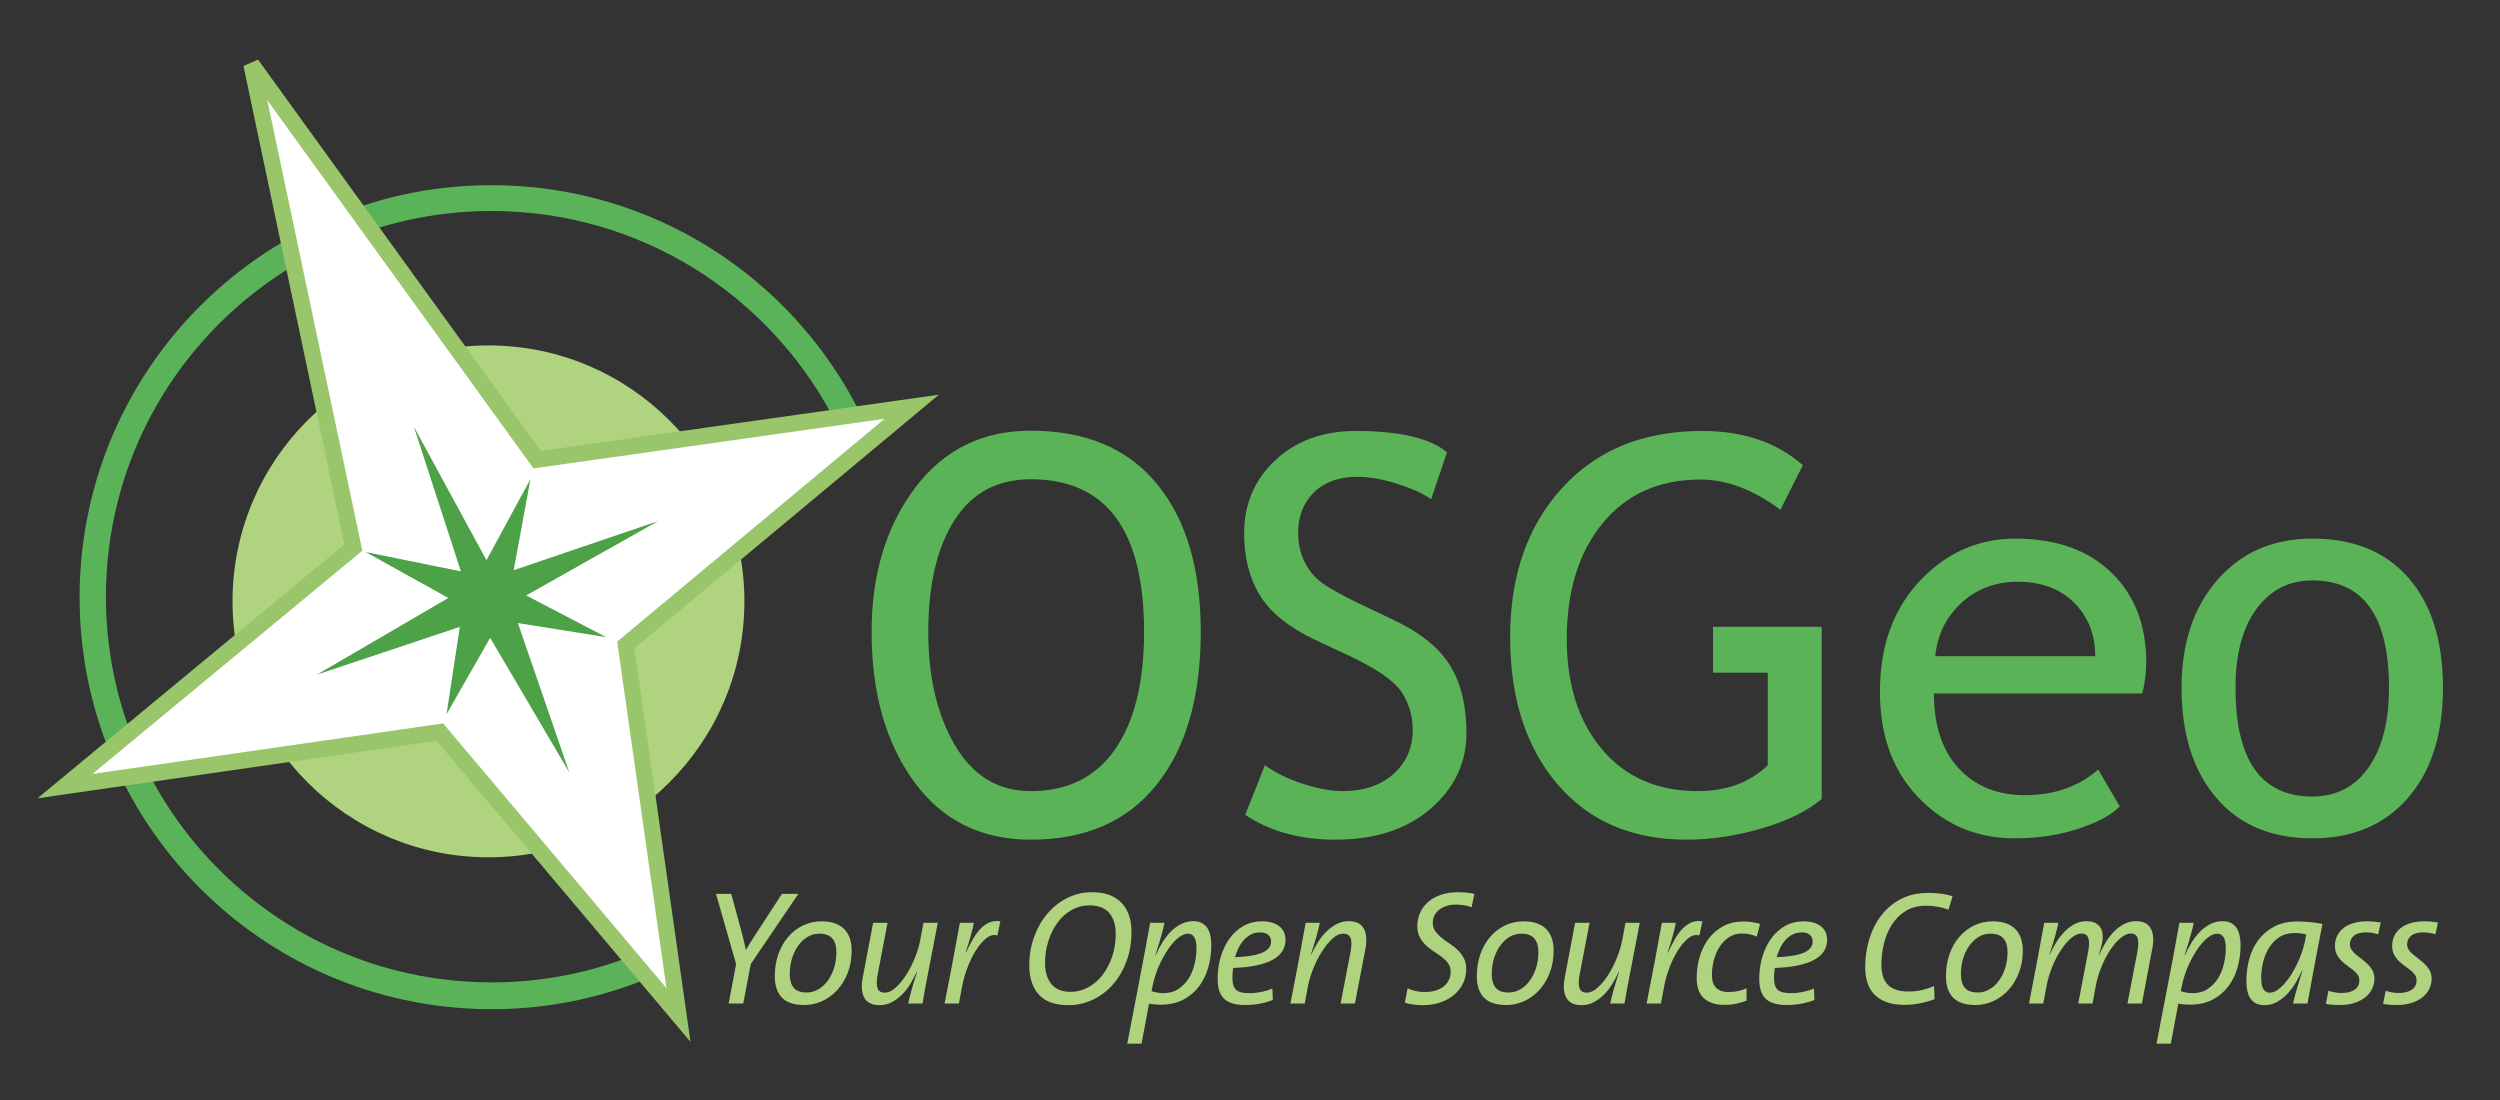 <?xml version="1.0" encoding="UTF-8" standalone="no"?>
<svg
   xmlns:dc="http://purl.org/dc/elements/1.1/"
   xmlns:cc="http://creativecommons.org/ns#"
   xmlns:rdf="http://www.w3.org/1999/02/22-rdf-syntax-ns#"
   xmlns:svg="http://www.w3.org/2000/svg"
   xmlns="http://www.w3.org/2000/svg"
   xmlns:sodipodi="http://sodipodi.sourceforge.net/DTD/sodipodi-0.dtd"
   xmlns:inkscape="http://www.inkscape.org/namespaces/inkscape"
   width="500"
   height="220"
   viewBox="0 0 500 220"
   version="1.1"
   id="svg2"
   inkscape:version="0.48.4 r9939"
   sodipodi:docname="OSGeo_logo.svg">
  <rect x="0" y="0" width="500" height="220" fill="#333333" stroke="none"/>
  <sodipodi:namedview
     pagecolor="#ffffff"
     bordercolor="#666666"
     borderopacity="1"
     objecttolerance="10"
     gridtolerance="10"
     guidetolerance="10"
     inkscape:pageopacity="0"
     inkscape:pageshadow="2"
     inkscape:window-width="919"
     inkscape:window-height="703"
     id="namedview21"
     showgrid="false"
     inkscape:zoom="0.63168206"
     inkscape:cx="275.04869"
     inkscape:cy="106.32032"
     inkscape:window-x="584"
     inkscape:window-y="155"
     inkscape:window-maximized="0"
     inkscape:current-layer="svg2" />
  <!-- Generator: Sketch 3.6.1 (26313) - http://www.bohemiancoding.com/sketch -->
  <title
     id="title4">OSGeo_logo</title>
  <desc
     id="desc6">Created with Sketch.</desc>
  <defs
     id="defs8" />
  <g
     id="Page-1"
     style="fill:none;stroke:none"
     transform="matrix(1.625,0,0,1.625,7.506,5.71)">
    <g
       id="OSGeo_logo">
      <path
         d="m 87.78,115.14 -0.92,4.86 -1.8,0 0.92,-4.86 -2.48,-8.64 1.88,0 1.24,4.56 c 0.107,0.4 0.207,0.793 0.3,1.18 0.093,0.387 0.18,0.773 0.26,1.16 l 0.02,0 c 0.227,-0.413 0.48,-0.837 0.76,-1.27 0.28,-0.433 0.567,-0.877 0.86,-1.33 l 2.8,-4.3 2.02,0 -5.86,8.64 z m 12.42,-1.68 c 0,1.027 -0.163,1.953 -0.49,2.78 -0.327,0.827 -0.76,1.533 -1.3,2.12 -0.54,0.587 -1.16,1.037 -1.86,1.35 -0.7,0.313 -1.423,0.47 -2.17,0.47 -1.253,0 -2.173,-0.303 -2.76,-0.91 -0.587,-0.607 -0.88,-1.483 -0.88,-2.63 0,-0.987 0.147,-1.893 0.44,-2.72 0.293,-0.827 0.7,-1.54 1.22,-2.14 0.52,-0.6 1.13,-1.067 1.83,-1.4 0.7,-0.333 1.457,-0.5 2.27,-0.5 0.653,0 1.213,0.087 1.68,0.26 0.467,0.173 0.85,0.42 1.15,0.74 0.3,0.32 0.52,0.7 0.66,1.14 0.14,0.44 0.21,0.92 0.21,1.44 l 0,0 z m -1.88,0.2 c 0,-0.733 -0.17,-1.293 -0.51,-1.68 -0.34,-0.387 -0.87,-0.58 -1.59,-0.58 -0.547,0 -1.043,0.14 -1.49,0.42 -0.447,0.28 -0.83,0.65 -1.15,1.11 -0.32,0.46 -0.567,0.987 -0.74,1.58 -0.173,0.593 -0.26,1.203 -0.26,1.83 0,0.747 0.16,1.317 0.48,1.71 0.32,0.393 0.86,0.59 1.62,0.59 0.48,0 0.94,-0.123 1.38,-0.37 0.44,-0.247 0.827,-0.59 1.16,-1.03 0.333,-0.44 0.6,-0.967 0.8,-1.58 0.2,-0.613 0.3,-1.28 0.3,-2 l 0,0 z m 11.48,1.58 c -0.013,0.08 -0.043,0.24 -0.09,0.48 -0.047,0.24 -0.103,0.527 -0.17,0.86 -0.067,0.333 -0.133,0.683 -0.2,1.05 -0.067,0.367 -0.13,0.713 -0.19,1.04 -0.06,0.327 -0.11,0.613 -0.15,0.86 -0.04,0.247 -0.067,0.403 -0.08,0.47 l -1.76,0 c 0.067,-0.333 0.18,-0.803 0.34,-1.41 0.16,-0.607 0.413,-1.443 0.76,-2.51 l -0.04,0 c -0.24,0.52 -0.513,1.03 -0.82,1.53 -0.307,0.5 -0.653,0.94 -1.04,1.32 -0.387,0.38 -0.807,0.687 -1.26,0.92 -0.453,0.233 -0.94,0.35 -1.46,0.35 -0.92,0 -1.547,-0.303 -1.88,-0.91 -0.333,-0.607 -0.4,-1.43 -0.2,-2.47 l 1.28,-6.76 1.78,0 -1.22,6.36 c -0.147,0.787 -0.15,1.357 -0.01,1.71 0.14,0.353 0.43,0.53 0.87,0.53 0.453,0 0.917,-0.217 1.39,-0.65 0.473,-0.433 0.91,-0.97 1.31,-1.61 0.4,-0.64 0.747,-1.33 1.04,-2.07 0.293,-0.74 0.5,-1.417 0.62,-2.03 l 0.42,-2.24 1.76,0 -1,5.18 z m 8.34,-3.62 c -0.467,-0.133 -0.927,-0.017 -1.38,0.35 -0.453,0.367 -0.877,0.863 -1.27,1.49 -0.393,0.627 -0.737,1.327 -1.03,2.1 -0.293,0.773 -0.507,1.507 -0.64,2.2 l -0.42,2.24 -1.76,0 1,-5.18 c 0.147,-0.8 0.293,-1.593 0.44,-2.38 0.147,-0.787 0.293,-1.58 0.44,-2.38 l 1.72,0 c -0.08,0.427 -0.197,0.927 -0.35,1.5 -0.153,0.573 -0.377,1.293 -0.67,2.16 l 0.04,0.02 c 0.28,-0.6 0.567,-1.157 0.86,-1.67 0.293,-0.513 0.61,-0.943 0.95,-1.29 0.34,-0.347 0.71,-0.603 1.11,-0.77 0.4,-0.167 0.84,-0.21 1.32,-0.13 l -0.36,1.74 z m 16.5,-0.4 c 0,1.28 -0.203,2.47 -0.61,3.57 -0.407,1.1 -0.96,2.05 -1.66,2.85 -0.7,0.8 -1.523,1.427 -2.47,1.88 -0.947,0.453 -1.953,0.68 -3.02,0.68 -1.64,0 -2.853,-0.433 -3.64,-1.3 -0.787,-0.867 -1.18,-2.073 -1.18,-3.62 0,-1.213 0.197,-2.367 0.59,-3.46 0.393,-1.093 0.933,-2.047 1.62,-2.86 0.687,-0.813 1.5,-1.46 2.44,-1.94 0.94,-0.48 1.963,-0.72 3.07,-0.72 1.573,0 2.777,0.427 3.61,1.28 0.833,0.853 1.25,2.067 1.25,3.64 l 0,0 z m -1.94,0.2 c 0,-1.08 -0.263,-1.933 -0.79,-2.56 -0.527,-0.627 -1.337,-0.94 -2.43,-0.94 -0.8,0 -1.537,0.19 -2.21,0.57 -0.673,0.38 -1.25,0.897 -1.73,1.55 -0.48,0.653 -0.857,1.407 -1.13,2.26 -0.273,0.853 -0.41,1.76 -0.41,2.72 0,1.093 0.263,1.957 0.79,2.59 0.527,0.633 1.31,0.95 2.35,0.95 0.76,0 1.48,-0.183 2.16,-0.55 0.68,-0.367 1.27,-0.873 1.77,-1.52 0.5,-0.647 0.897,-1.403 1.19,-2.27 0.293,-0.867 0.44,-1.8 0.44,-2.8 l 0,0 z m 11.76,1.46 c 0,0.92 -0.123,1.813 -0.37,2.68 -0.247,0.867 -0.623,1.64 -1.13,2.32 -0.507,0.68 -1.153,1.227 -1.94,1.64 -0.787,0.413 -1.727,0.62 -2.82,0.62 -0.48,0 -0.947,-0.04 -1.4,-0.12 l -0.92,4.92 -1.76,0 1.94,-10.12 c 0.013,-0.08 0.043,-0.24 0.09,-0.48 0.047,-0.24 0.1,-0.523 0.16,-0.85 0.06,-0.327 0.123,-0.677 0.19,-1.05 0.067,-0.373 0.13,-0.723 0.19,-1.05 0.06,-0.327 0.113,-0.61 0.16,-0.85 0.047,-0.24 0.077,-0.4 0.09,-0.48 l 1.76,0 c -0.04,0.213 -0.09,0.44 -0.15,0.68 -0.06,0.24 -0.133,0.517 -0.22,0.83 -0.087,0.313 -0.19,0.67 -0.31,1.07 -0.12,0.4 -0.267,0.867 -0.44,1.4 l 0.04,0.02 c 0.253,-0.587 0.54,-1.133 0.86,-1.64 0.32,-0.507 0.673,-0.95 1.06,-1.33 0.387,-0.38 0.807,-0.68 1.26,-0.9 0.453,-0.22 0.933,-0.33 1.44,-0.33 0.72,0 1.27,0.24 1.65,0.72 0.38,0.48 0.57,1.247 0.57,2.3 l 0,0 z m -1.82,0.34 c 0,-0.653 -0.093,-1.12 -0.28,-1.4 -0.187,-0.28 -0.433,-0.42 -0.74,-0.42 -0.307,0 -0.62,0.103 -0.94,0.31 -0.32,0.207 -0.627,0.477 -0.92,0.81 -0.293,0.333 -0.577,0.72 -0.85,1.16 -0.273,0.44 -0.52,0.893 -0.74,1.36 -0.22,0.467 -0.407,0.933 -0.56,1.4 -0.153,0.467 -0.27,0.893 -0.35,1.28 l -0.16,0.76 c 0.213,0.067 0.453,0.123 0.72,0.17 0.267,0.047 0.507,0.07 0.72,0.07 0.733,0 1.357,-0.17 1.87,-0.51 0.513,-0.34 0.937,-0.777 1.27,-1.31 0.333,-0.533 0.577,-1.127 0.73,-1.78 0.153,-0.653 0.23,-1.287 0.23,-1.9 l 0,0 z m 10.96,-1.08 c 0,2.16 -2.147,3.32 -6.44,3.48 -0.027,0.147 -0.05,0.33 -0.07,0.55 -0.02,0.22 -0.03,0.423 -0.03,0.61 0,0.387 0.037,0.703 0.11,0.95 0.073,0.247 0.193,0.443 0.36,0.59 0.167,0.147 0.387,0.25 0.66,0.31 0.273,0.06 0.61,0.09 1.01,0.09 0.467,0 0.94,-0.05 1.42,-0.15 0.48,-0.1 0.933,-0.237 1.36,-0.41 l 0.06,1.4 c -0.507,0.2 -1.047,0.353 -1.62,0.46 -0.573,0.107 -1.187,0.16 -1.84,0.16 -1.147,0 -1.99,-0.253 -2.53,-0.76 -0.54,-0.507 -0.81,-1.327 -0.81,-2.46 0,-0.96 0.13,-1.87 0.39,-2.73 0.26,-0.86 0.627,-1.613 1.1,-2.26 0.473,-0.647 1.043,-1.157 1.71,-1.53 0.667,-0.373 1.413,-0.56 2.24,-0.56 0.533,0 0.983,0.063 1.35,0.19 0.367,0.127 0.667,0.293 0.9,0.5 0.233,0.207 0.403,0.447 0.51,0.72 0.107,0.273 0.16,0.557 0.16,0.85 l 0,0 z m -1.78,0.22 c 0,-0.36 -0.123,-0.637 -0.37,-0.83 -0.247,-0.193 -0.57,-0.29 -0.97,-0.29 -0.4,0 -0.763,0.08 -1.09,0.24 -0.327,0.16 -0.62,0.38 -0.88,0.66 -0.26,0.28 -0.483,0.607 -0.67,0.98 -0.187,0.373 -0.34,0.767 -0.46,1.18 1.547,-0.067 2.673,-0.257 3.38,-0.57 0.707,-0.313 1.06,-0.77 1.06,-1.37 l 0,0 z m 10.32,7.64 -1.76,0 1.22,-6.36 c 0.147,-0.787 0.15,-1.357 0.01,-1.71 -0.14,-0.353 -0.437,-0.53 -0.89,-0.53 -0.467,0 -0.93,0.217 -1.39,0.65 -0.46,0.433 -0.89,0.97 -1.29,1.61 -0.4,0.64 -0.747,1.33 -1.04,2.07 -0.293,0.74 -0.5,1.417 -0.62,2.03 l -0.42,2.24 -1.76,0 1,-5.18 c 0.013,-0.08 0.043,-0.24 0.09,-0.48 0.047,-0.24 0.1,-0.527 0.16,-0.86 0.06,-0.333 0.123,-0.683 0.19,-1.05 0.067,-0.367 0.13,-0.713 0.19,-1.04 0.06,-0.327 0.113,-0.61 0.16,-0.85 0.047,-0.24 0.077,-0.4 0.09,-0.48 l 1.74,0 c -0.067,0.333 -0.18,0.803 -0.34,1.41 -0.16,0.607 -0.413,1.443 -0.76,2.51 l 0.04,0 c 0.24,-0.52 0.517,-1.03 0.83,-1.53 0.313,-0.5 0.663,-0.94 1.05,-1.32 0.387,-0.38 0.807,-0.687 1.26,-0.92 0.453,-0.233 0.94,-0.35 1.46,-0.35 0.92,0 1.543,0.303 1.87,0.91 0.327,0.607 0.397,1.43 0.21,2.47 l -1.3,6.76 z m 14.36,-11.86 c -0.333,-0.12 -0.667,-0.203 -1,-0.25 -0.333,-0.047 -0.627,-0.07 -0.88,-0.07 -0.507,0 -0.94,0.067 -1.3,0.2 -0.36,0.133 -0.66,0.303 -0.9,0.51 -0.24,0.207 -0.417,0.443 -0.53,0.71 -0.113,0.267 -0.17,0.533 -0.17,0.8 0,0.413 0.103,0.763 0.31,1.05 0.207,0.287 0.46,0.553 0.76,0.8 0.3,0.247 0.63,0.487 0.99,0.72 0.36,0.233 0.69,0.493 0.99,0.78 0.3,0.287 0.553,0.62 0.76,1 0.207,0.38 0.31,0.837 0.31,1.37 0,0.627 -0.13,1.21 -0.39,1.75 -0.26,0.54 -0.627,1.01 -1.1,1.41 -0.473,0.4 -1.037,0.713 -1.69,0.94 -0.653,0.227 -1.373,0.34 -2.16,0.34 -0.36,0 -0.737,-0.023 -1.13,-0.07 -0.393,-0.047 -0.757,-0.123 -1.09,-0.23 l 0.34,-1.76 c 0.28,0.12 0.603,0.223 0.97,0.31 0.367,0.087 0.723,0.13 1.07,0.13 1.04,0 1.843,-0.23 2.41,-0.69 0.567,-0.46 0.85,-1.07 0.85,-1.83 0,-0.387 -0.1,-0.72 -0.3,-1 -0.2,-0.28 -0.453,-0.537 -0.76,-0.77 -0.307,-0.233 -0.637,-0.463 -0.99,-0.69 -0.353,-0.227 -0.683,-0.483 -0.99,-0.77 -0.307,-0.287 -0.56,-0.617 -0.76,-0.99 -0.2,-0.373 -0.3,-0.833 -0.3,-1.38 0,-0.56 0.107,-1.09 0.32,-1.59 0.213,-0.5 0.53,-0.94 0.95,-1.32 0.42,-0.38 0.94,-0.683 1.56,-0.91 0.62,-0.227 1.337,-0.34 2.15,-0.34 0.347,0 0.677,0.013 0.99,0.04 0.313,0.027 0.663,0.08 1.05,0.16 l -0.34,1.64 z m 10.1,5.32 c 0,1.027 -0.163,1.953 -0.49,2.78 -0.327,0.827 -0.76,1.533 -1.3,2.12 -0.54,0.587 -1.16,1.037 -1.86,1.35 -0.7,0.313 -1.423,0.47 -2.17,0.47 -1.253,0 -2.173,-0.303 -2.76,-0.91 -0.587,-0.607 -0.88,-1.483 -0.88,-2.63 0,-0.987 0.147,-1.893 0.44,-2.72 0.293,-0.827 0.7,-1.54 1.22,-2.14 0.52,-0.6 1.13,-1.067 1.83,-1.4 0.7,-0.333 1.457,-0.5 2.27,-0.5 0.653,0 1.213,0.087 1.68,0.26 0.467,0.173 0.85,0.42 1.15,0.74 0.3,0.32 0.52,0.7 0.66,1.14 0.14,0.44 0.21,0.92 0.21,1.44 l 0,0 z m -1.88,0.2 c 0,-0.733 -0.17,-1.293 -0.51,-1.68 -0.34,-0.387 -0.87,-0.58 -1.59,-0.58 -0.547,0 -1.043,0.14 -1.49,0.42 -0.447,0.28 -0.83,0.65 -1.15,1.11 -0.32,0.46 -0.567,0.987 -0.74,1.58 -0.173,0.593 -0.26,1.203 -0.26,1.83 0,0.747 0.16,1.317 0.48,1.71 0.32,0.393 0.86,0.59 1.62,0.59 0.48,0 0.94,-0.123 1.38,-0.37 0.44,-0.247 0.827,-0.59 1.16,-1.03 0.333,-0.44 0.6,-0.967 0.8,-1.58 0.2,-0.613 0.3,-1.28 0.3,-2 l 0,0 z m 11.48,1.58 c -0.013,0.08 -0.043,0.24 -0.09,0.48 -0.047,0.24 -0.103,0.527 -0.17,0.86 -0.067,0.333 -0.133,0.683 -0.2,1.05 -0.067,0.367 -0.13,0.713 -0.19,1.04 -0.06,0.327 -0.11,0.613 -0.15,0.86 -0.04,0.247 -0.067,0.403 -0.08,0.47 l -1.76,0 c 0.067,-0.333 0.18,-0.803 0.34,-1.41 0.16,-0.607 0.413,-1.443 0.76,-2.51 l -0.04,0 c -0.24,0.52 -0.513,1.03 -0.82,1.53 -0.307,0.5 -0.653,0.94 -1.04,1.32 -0.387,0.38 -0.807,0.687 -1.26,0.92 -0.453,0.233 -0.94,0.35 -1.46,0.35 -0.92,0 -1.547,-0.303 -1.88,-0.91 -0.333,-0.607 -0.4,-1.43 -0.2,-2.47 l 1.28,-6.76 1.78,0 -1.22,6.36 c -0.147,0.787 -0.15,1.357 -0.01,1.71 0.14,0.353 0.43,0.53 0.87,0.53 0.453,0 0.917,-0.217 1.39,-0.65 0.473,-0.433 0.91,-0.97 1.31,-1.61 0.4,-0.64 0.747,-1.33 1.04,-2.07 0.293,-0.74 0.5,-1.417 0.62,-2.03 l 0.42,-2.24 1.76,0 -1,5.18 z m 8.34,-3.62 c -0.467,-0.133 -0.927,-0.017 -1.38,0.35 -0.453,0.367 -0.877,0.863 -1.27,1.49 -0.393,0.627 -0.737,1.327 -1.03,2.1 -0.293,0.773 -0.507,1.507 -0.64,2.2 l -0.42,2.24 -1.76,0 1,-5.18 c 0.147,-0.8 0.293,-1.593 0.44,-2.38 0.147,-0.787 0.293,-1.58 0.44,-2.38 l 1.72,0 c -0.08,0.427 -0.197,0.927 -0.35,1.5 -0.153,0.573 -0.377,1.293 -0.67,2.16 l 0.04,0.02 c 0.28,-0.6 0.567,-1.157 0.86,-1.67 0.293,-0.513 0.61,-0.943 0.95,-1.29 0.34,-0.347 0.71,-0.603 1.11,-0.77 0.4,-0.167 0.84,-0.21 1.32,-0.13 l -0.36,1.74 z m 7.06,0.14 c -0.267,-0.12 -0.55,-0.213 -0.85,-0.28 -0.3,-0.067 -0.623,-0.1 -0.97,-0.1 -0.627,0 -1.173,0.16 -1.64,0.48 -0.467,0.32 -0.853,0.727 -1.16,1.22 -0.307,0.493 -0.533,1.043 -0.68,1.65 -0.147,0.607 -0.22,1.19 -0.22,1.75 0,0.267 0.027,0.523 0.08,0.77 0.053,0.247 0.157,0.47 0.31,0.67 0.153,0.2 0.363,0.36 0.63,0.48 0.267,0.12 0.62,0.18 1.06,0.18 0.387,0 0.77,-0.04 1.15,-0.12 0.38,-0.08 0.723,-0.193 1.03,-0.34 l 0,1.52 c -0.36,0.147 -0.77,0.27 -1.23,0.37 -0.46,0.1 -0.943,0.15 -1.45,0.15 -0.64,0 -1.183,-0.083 -1.63,-0.25 -0.447,-0.167 -0.803,-0.397 -1.07,-0.69 -0.267,-0.293 -0.46,-0.64 -0.58,-1.04 -0.12,-0.4 -0.18,-0.833 -0.18,-1.3 0,-0.947 0.13,-1.843 0.39,-2.69 0.26,-0.847 0.633,-1.587 1.12,-2.22 0.487,-0.633 1.083,-1.137 1.79,-1.51 0.707,-0.373 1.507,-0.56 2.4,-0.56 0.413,0 0.79,0.027 1.13,0.08 0.34,0.053 0.663,0.127 0.97,0.22 l -0.4,1.56 z m 8.66,0.38 c 0,2.16 -2.147,3.32 -6.44,3.48 -0.027,0.147 -0.05,0.33 -0.07,0.55 -0.02,0.22 -0.03,0.423 -0.03,0.61 0,0.387 0.037,0.703 0.11,0.95 0.073,0.247 0.193,0.443 0.36,0.59 0.167,0.147 0.387,0.25 0.66,0.31 0.273,0.06 0.61,0.09 1.01,0.09 0.467,0 0.94,-0.05 1.42,-0.15 0.48,-0.1 0.933,-0.237 1.36,-0.41 l 0.06,1.4 c -0.507,0.2 -1.047,0.353 -1.62,0.46 -0.573,0.107 -1.187,0.16 -1.84,0.16 -1.147,0 -1.99,-0.253 -2.53,-0.76 -0.54,-0.507 -0.81,-1.327 -0.81,-2.46 0,-0.96 0.13,-1.87 0.39,-2.73 0.26,-0.86 0.627,-1.613 1.1,-2.26 0.473,-0.647 1.043,-1.157 1.71,-1.53 0.667,-0.373 1.413,-0.56 2.24,-0.56 0.533,0 0.983,0.063 1.35,0.19 0.367,0.127 0.667,0.293 0.9,0.5 0.233,0.207 0.403,0.447 0.51,0.72 0.107,0.273 0.16,0.557 0.16,0.85 l 0,0 z m -1.78,0.22 c 0,-0.36 -0.123,-0.637 -0.37,-0.83 -0.247,-0.193 -0.57,-0.29 -0.97,-0.29 -0.4,0 -0.763,0.08 -1.09,0.24 -0.327,0.16 -0.62,0.38 -0.88,0.66 -0.26,0.28 -0.483,0.607 -0.67,0.98 -0.187,0.373 -0.34,0.767 -0.46,1.18 1.547,-0.067 2.673,-0.257 3.38,-0.57 0.707,-0.313 1.06,-0.77 1.06,-1.37 l 0,0 z m 16.72,-3.92 c -0.92,-0.32 -1.84,-0.48 -2.76,-0.48 -0.987,0 -1.827,0.217 -2.52,0.65 -0.693,0.433 -1.26,0.997 -1.7,1.69 -0.44,0.693 -0.763,1.47 -0.97,2.33 -0.207,0.86 -0.31,1.717 -0.31,2.57 0,0.493 0.053,0.943 0.16,1.35 0.107,0.407 0.29,0.757 0.55,1.05 0.26,0.293 0.607,0.52 1.04,0.68 0.433,0.16 0.977,0.24 1.63,0.24 0.56,0 1.107,-0.063 1.64,-0.19 0.533,-0.127 1.02,-0.283 1.46,-0.47 l 0.06,1.6 c -0.547,0.213 -1.143,0.383 -1.79,0.51 -0.647,0.127 -1.277,0.19 -1.89,0.19 -0.96,0 -1.753,-0.13 -2.38,-0.39 -0.627,-0.26 -1.123,-0.607 -1.49,-1.04 -0.367,-0.433 -0.623,-0.927 -0.77,-1.48 -0.147,-0.553 -0.22,-1.13 -0.22,-1.73 0,-1.187 0.167,-2.33 0.5,-3.43 0.333,-1.1 0.823,-2.073 1.47,-2.92 0.647,-0.847 1.453,-1.523 2.42,-2.03 0.967,-0.507 2.09,-0.76 3.37,-0.76 0.573,0 1.107,0.033 1.6,0.1 0.493,0.067 0.96,0.167 1.4,0.3 l -0.5,1.66 z m 9.14,5.02 c 0,1.027 -0.163,1.953 -0.49,2.78 -0.327,0.827 -0.76,1.533 -1.3,2.12 -0.54,0.587 -1.16,1.037 -1.86,1.35 -0.7,0.313 -1.423,0.47 -2.17,0.47 -1.253,0 -2.173,-0.303 -2.76,-0.91 -0.587,-0.607 -0.88,-1.483 -0.88,-2.63 0,-0.987 0.147,-1.893 0.44,-2.72 0.293,-0.827 0.7,-1.54 1.22,-2.14 0.52,-0.6 1.13,-1.067 1.83,-1.4 0.7,-0.333 1.457,-0.5 2.27,-0.5 0.653,0 1.213,0.087 1.68,0.26 0.467,0.173 0.85,0.42 1.15,0.74 0.3,0.32 0.52,0.7 0.66,1.14 0.14,0.44 0.21,0.92 0.21,1.44 l 0,0 z m -1.88,0.2 c 0,-0.733 -0.17,-1.293 -0.51,-1.68 -0.34,-0.387 -0.87,-0.58 -1.59,-0.58 -0.547,0 -1.043,0.14 -1.49,0.42 -0.447,0.28 -0.83,0.65 -1.15,1.11 -0.32,0.46 -0.567,0.987 -0.74,1.58 -0.173,0.593 -0.26,1.203 -0.26,1.83 0,0.747 0.16,1.317 0.48,1.71 0.32,0.393 0.86,0.59 1.62,0.59 0.48,0 0.94,-0.123 1.38,-0.37 0.44,-0.247 0.827,-0.59 1.16,-1.03 0.333,-0.44 0.6,-0.967 0.8,-1.58 0.2,-0.613 0.3,-1.28 0.3,-2 l 0,0 z M 259,120 l -1.78,0 1.22,-6.36 c 0.147,-0.787 0.153,-1.36 0.02,-1.72 -0.133,-0.36 -0.407,-0.54 -0.82,-0.54 -0.4,0 -0.823,0.187 -1.27,0.56 -0.447,0.373 -0.87,0.863 -1.27,1.47 -0.4,0.607 -0.757,1.29 -1.07,2.05 -0.313,0.76 -0.543,1.527 -0.69,2.3 l -0.42,2.24 -1.76,0 1.22,-6.36 c 0.147,-0.787 0.153,-1.36 0.02,-1.72 -0.133,-0.36 -0.413,-0.54 -0.84,-0.54 -0.4,0 -0.82,0.187 -1.26,0.56 -0.44,0.373 -0.86,0.863 -1.26,1.47 -0.4,0.607 -0.757,1.29 -1.07,2.05 -0.313,0.76 -0.543,1.527 -0.69,2.3 l -0.42,2.24 -1.76,0 1,-5.18 c 0.013,-0.08 0.043,-0.24 0.09,-0.48 0.047,-0.24 0.1,-0.527 0.16,-0.86 0.06,-0.333 0.123,-0.683 0.19,-1.05 0.067,-0.367 0.13,-0.713 0.19,-1.04 0.06,-0.327 0.113,-0.61 0.16,-0.85 0.047,-0.24 0.077,-0.4 0.09,-0.48 l 1.74,0 c -0.067,0.333 -0.18,0.807 -0.34,1.42 -0.16,0.613 -0.413,1.447 -0.76,2.5 l 0.04,0 c 0.227,-0.52 0.493,-1.027 0.8,-1.52 0.307,-0.493 0.65,-0.933 1.03,-1.32 0.38,-0.387 0.797,-0.697 1.25,-0.93 0.453,-0.233 0.933,-0.35 1.44,-0.35 0.64,0 1.133,0.167 1.48,0.5 0.347,0.333 0.52,0.813 0.52,1.44 0,0.307 -0.04,0.623 -0.12,0.95 -0.08,0.327 -0.2,0.743 -0.36,1.25 l 0.04,0.02 c 0.227,-0.533 0.493,-1.05 0.8,-1.55 0.307,-0.5 0.65,-0.943 1.03,-1.33 0.38,-0.387 0.797,-0.697 1.25,-0.93 0.453,-0.233 0.933,-0.35 1.44,-0.35 0.907,0 1.52,0.303 1.84,0.91 0.32,0.607 0.38,1.43 0.18,2.47 L 259,120 z m 12.14,-7.12 c 0,0.92 -0.123,1.813 -0.37,2.68 -0.247,0.867 -0.623,1.64 -1.13,2.32 -0.507,0.68 -1.153,1.227 -1.94,1.64 -0.787,0.413 -1.727,0.62 -2.82,0.62 -0.48,0 -0.947,-0.04 -1.4,-0.12 l -0.92,4.92 -1.76,0 1.94,-10.12 c 0.013,-0.08 0.043,-0.24 0.09,-0.48 0.047,-0.24 0.1,-0.523 0.16,-0.85 0.06,-0.327 0.123,-0.677 0.19,-1.05 0.067,-0.373 0.13,-0.723 0.19,-1.05 0.06,-0.327 0.113,-0.61 0.16,-0.85 0.047,-0.24 0.077,-0.4 0.09,-0.48 l 1.76,0 c -0.04,0.213 -0.09,0.44 -0.15,0.68 -0.06,0.24 -0.133,0.517 -0.22,0.83 -0.087,0.313 -0.19,0.67 -0.31,1.07 -0.12,0.4 -0.267,0.867 -0.44,1.4 l 0.04,0.02 c 0.253,-0.587 0.54,-1.133 0.86,-1.64 0.32,-0.507 0.673,-0.95 1.06,-1.33 0.387,-0.38 0.807,-0.68 1.26,-0.9 0.453,-0.22 0.933,-0.33 1.44,-0.33 0.72,0 1.27,0.24 1.65,0.72 0.38,0.48 0.57,1.247 0.57,2.3 l 0,0 z m -1.82,0.34 c 0,-0.653 -0.093,-1.12 -0.28,-1.4 -0.187,-0.28 -0.433,-0.42 -0.74,-0.42 -0.307,0 -0.62,0.103 -0.94,0.31 -0.32,0.207 -0.627,0.477 -0.92,0.81 -0.293,0.333 -0.577,0.72 -0.85,1.16 -0.273,0.44 -0.52,0.893 -0.74,1.36 -0.22,0.467 -0.407,0.933 -0.56,1.4 -0.153,0.467 -0.27,0.893 -0.35,1.28 l -0.16,0.76 c 0.213,0.067 0.453,0.123 0.72,0.17 0.267,0.047 0.507,0.07 0.72,0.07 0.733,0 1.357,-0.17 1.87,-0.51 0.513,-0.34 0.937,-0.777 1.27,-1.31 0.333,-0.533 0.577,-1.127 0.73,-1.78 0.153,-0.653 0.23,-1.287 0.23,-1.9 l 0,0 z m 11.9,-3.02 c -0.267,1.387 -0.493,2.567 -0.68,3.54 -0.187,0.973 -0.347,1.823 -0.48,2.55 -0.133,0.727 -0.253,1.377 -0.36,1.95 -0.107,0.573 -0.213,1.16 -0.32,1.76 l -1.78,0 c 0.173,-0.84 0.56,-2.187 1.16,-4.04 l -0.04,-0.02 c -0.187,0.387 -0.417,0.827 -0.69,1.32 -0.273,0.493 -0.603,0.957 -0.99,1.39 -0.387,0.433 -0.827,0.8 -1.32,1.1 -0.493,0.3 -1.04,0.45 -1.64,0.45 -0.72,0 -1.27,-0.24 -1.65,-0.72 -0.38,-0.48 -0.57,-1.247 -0.57,-2.3 0,-0.92 0.12,-1.817 0.36,-2.69 0.24,-0.873 0.617,-1.65 1.13,-2.33 0.513,-0.68 1.163,-1.227 1.95,-1.64 0.787,-0.413 1.72,-0.62 2.8,-0.62 0.573,0 1.12,0.027 1.64,0.08 0.52,0.053 1.013,0.127 1.48,0.22 l 0,0 z m -2,1.3 c -0.2,-0.053 -0.417,-0.097 -0.65,-0.13 -0.233,-0.033 -0.49,-0.05 -0.77,-0.05 -0.747,0 -1.38,0.173 -1.9,0.52 -0.52,0.347 -0.943,0.787 -1.27,1.32 -0.327,0.533 -0.567,1.127 -0.72,1.78 -0.153,0.653 -0.23,1.287 -0.23,1.9 0,0.653 0.093,1.12 0.28,1.4 0.187,0.28 0.433,0.42 0.74,0.42 0.467,0 0.937,-0.22 1.41,-0.66 0.473,-0.44 0.91,-0.983 1.31,-1.63 0.4,-0.647 0.747,-1.337 1.04,-2.07 0.293,-0.733 0.5,-1.4 0.62,-2 l 0.14,-0.8 z m 8.86,-0.02 c -0.48,-0.16 -0.98,-0.24 -1.5,-0.24 -0.653,0 -1.147,0.137 -1.48,0.41 -0.333,0.273 -0.5,0.623 -0.5,1.05 0,0.267 0.073,0.503 0.22,0.71 0.147,0.207 0.333,0.403 0.56,0.59 0.227,0.187 0.47,0.377 0.73,0.57 0.26,0.193 0.503,0.403 0.73,0.63 0.227,0.227 0.413,0.48 0.56,0.76 0.147,0.28 0.22,0.607 0.22,0.98 0,0.413 -0.09,0.817 -0.27,1.21 -0.18,0.393 -0.45,0.74 -0.81,1.04 -0.36,0.3 -0.807,0.54 -1.34,0.72 -0.533,0.18 -1.153,0.27 -1.86,0.27 -0.667,0 -1.233,-0.047 -1.7,-0.14 l 0.32,-1.62 c 0.533,0.187 1.073,0.28 1.62,0.28 0.653,0 1.18,-0.13 1.58,-0.39 0.4,-0.26 0.6,-0.65 0.6,-1.17 0,-0.267 -0.073,-0.5 -0.22,-0.7 -0.147,-0.2 -0.333,-0.39 -0.56,-0.57 -0.227,-0.18 -0.467,-0.36 -0.72,-0.54 -0.253,-0.18 -0.493,-0.383 -0.72,-0.61 -0.227,-0.227 -0.413,-0.487 -0.56,-0.78 -0.147,-0.293 -0.22,-0.64 -0.22,-1.04 0,-0.427 0.083,-0.823 0.25,-1.19 0.167,-0.367 0.417,-0.687 0.75,-0.96 0.333,-0.273 0.747,-0.487 1.24,-0.64 0.493,-0.153 1.06,-0.23 1.7,-0.23 0.347,0 0.653,0.013 0.92,0.04 0.267,0.027 0.527,0.06 0.78,0.1 l -0.32,1.46 z m 7.04,0 c -0.48,-0.16 -0.98,-0.24 -1.5,-0.24 -0.653,0 -1.147,0.137 -1.48,0.41 -0.333,0.273 -0.5,0.623 -0.5,1.05 0,0.267 0.073,0.503 0.22,0.71 0.147,0.207 0.333,0.403 0.56,0.59 0.227,0.187 0.47,0.377 0.73,0.57 0.26,0.193 0.503,0.403 0.73,0.63 0.227,0.227 0.413,0.48 0.56,0.76 0.147,0.28 0.22,0.607 0.22,0.98 0,0.413 -0.09,0.817 -0.27,1.21 -0.18,0.393 -0.45,0.74 -0.81,1.04 -0.36,0.3 -0.807,0.54 -1.34,0.72 -0.533,0.18 -1.153,0.27 -1.86,0.27 -0.667,0 -1.233,-0.047 -1.7,-0.14 l 0.32,-1.62 c 0.533,0.187 1.073,0.28 1.62,0.28 0.653,0 1.18,-0.13 1.58,-0.39 0.4,-0.26 0.6,-0.65 0.6,-1.17 0,-0.267 -0.073,-0.5 -0.22,-0.7 -0.147,-0.2 -0.333,-0.39 -0.56,-0.57 -0.227,-0.18 -0.467,-0.36 -0.72,-0.54 -0.253,-0.18 -0.493,-0.383 -0.72,-0.61 -0.227,-0.227 -0.413,-0.487 -0.56,-0.78 -0.147,-0.293 -0.22,-0.64 -0.22,-1.04 0,-0.427 0.083,-0.823 0.25,-1.19 0.167,-0.367 0.417,-0.687 0.75,-0.96 0.333,-0.273 0.747,-0.487 1.24,-0.64 0.493,-0.153 1.06,-0.23 1.7,-0.23 0.347,0 0.653,0.013 0.92,0.04 0.267,0.027 0.527,0.06 0.78,0.1 l -0.32,1.46 z"
         id="Your-Open-Source-Com"
         inkscape:connector-curvature="0"
         style="fill:#afd37e" />
      <path
         d="m 102.656,74.264 c 0,-7.039 1.765,-12.927 5.296,-17.664 3.531,-4.737 8.295,-7.105 14.294,-7.105 6.751,0 11.925,2.18 15.522,6.541 3.597,4.361 5.396,10.437 5.396,18.229 0,7.991 -1.804,14.25 -5.412,18.776 -3.608,4.527 -8.777,6.79 -15.506,6.79 -6.132,0 -10.929,-2.391 -14.394,-7.172 -3.464,-4.781 -5.196,-10.913 -5.196,-18.395 l 0,0 z m 6.973,0 c 0,5.578 1.101,10.238 3.304,13.979 2.202,3.741 5.307,5.611 9.313,5.611 4.538,0 7.996,-1.715 10.376,-5.146 2.38,-3.431 3.569,-8.245 3.569,-14.443 0,-12.529 -4.648,-18.793 -13.945,-18.793 -4.117,0 -7.249,1.682 -9.396,5.047 -2.147,3.365 -3.221,7.947 -3.221,13.746 l 0,0 z m 39.01,22.512 2.424,-6.109 c 1.24,0.908 2.784,1.666 4.632,2.274 1.848,0.609 3.503,0.913 4.964,0.913 2.59,0 4.671,-0.708 6.242,-2.125 1.572,-1.417 2.357,-3.221 2.357,-5.412 0,-1.638 -0.437,-3.16 -1.312,-4.565 -0.874,-1.406 -3.071,-2.938 -6.591,-4.599 l -3.918,-1.826 c -3.32,-1.549 -5.639,-3.387 -6.956,-5.512 -1.317,-2.125 -1.976,-4.682 -1.976,-7.67 0,-3.63 1.284,-6.641 3.852,-9.031 2.568,-2.391 5.866,-3.586 9.895,-3.586 5.379,0 9.12,0.874 11.223,2.623 l -1.959,5.777 c -0.885,-0.642 -2.236,-1.262 -4.051,-1.859 -1.815,-0.598 -3.497,-0.896 -5.047,-0.896 -2.258,0 -4.034,0.642 -5.329,1.926 -1.295,1.284 -1.942,2.933 -1.942,4.947 0,1.24 0.232,2.368 0.697,3.387 0.465,1.018 1.112,1.87 1.942,2.557 0.83,0.686 2.529,1.649 5.097,2.889 l 3.984,1.893 c 3.32,1.572 5.65,3.448 6.989,5.628 1.339,2.18 2.009,4.953 2.009,8.317 0,3.652 -1.466,6.751 -4.399,9.297 -2.933,2.546 -6.856,3.818 -11.771,3.818 -4.316,0 -8.002,-1.018 -11.057,-3.055 l 0,0 z m 68.628,-43.031 -2.756,5.479 c -3.342,-2.479 -6.618,-3.719 -9.828,-3.719 -5.091,0 -9.109,1.793 -12.053,5.379 -2.944,3.586 -4.416,8.334 -4.416,14.244 0,5.622 1.444,10.149 4.333,13.58 2.889,3.431 6.823,5.146 11.804,5.146 3.542,0 6.408,-1.062 8.6,-3.188 l 0,-11.389 -6.74,0 0,-5.645 13.381,0 0,21.184 c -1.771,1.505 -4.239,2.717 -7.404,3.636 -3.165,0.919 -6.242,1.378 -9.23,1.378 -6.707,0 -12.003,-2.274 -15.888,-6.823 -3.885,-4.549 -5.827,-10.597 -5.827,-18.146 0,-7.526 2.131,-13.63 6.392,-18.312 4.261,-4.682 10.011,-7.022 17.249,-7.022 5.069,0 9.197,1.406 12.385,4.217 l 0,0 z m 41.766,28.09 -25.633,0 c 0,4.161 1.14,7.36 3.42,9.596 2.014,1.948 4.604,2.922 7.77,2.922 3.608,0 6.618,-1.051 9.031,-3.154 l 2.656,4.549 c -0.974,0.974 -2.468,1.815 -4.482,2.523 -2.523,0.93 -5.335,1.395 -8.434,1.395 -4.471,0 -8.268,-1.516 -11.389,-4.549 -3.475,-3.342 -5.213,-7.836 -5.213,-13.48 0,-5.866 1.782,-10.57 5.346,-14.111 3.188,-3.165 6.962,-4.748 11.322,-4.748 5.069,0 9.042,1.428 11.92,4.283 2.789,2.745 4.184,6.386 4.184,10.924 0,1.395 -0.166,2.678 -0.498,3.852 l 0,0 z M 243.727,68.088 c -2.811,0 -5.169,0.908 -7.072,2.723 -1.815,1.727 -2.844,3.874 -3.088,6.441 l 19.689,0 c 0,-2.546 -0.797,-4.671 -2.391,-6.375 -1.749,-1.859 -4.128,-2.789 -7.139,-2.789 l 0,0 z m 20.151,13.049 c 0,-5.49 1.478,-9.922 4.433,-13.298 2.955,-3.376 6.845,-5.063 11.671,-5.063 5.091,0 9.042,1.621 11.854,4.864 2.811,3.243 4.217,7.742 4.217,13.497 0,5.733 -1.439,10.254 -4.316,13.563 -2.878,3.309 -6.796,4.964 -11.754,4.964 -5.069,0 -9.02,-1.671 -11.854,-5.014 -2.833,-3.342 -4.25,-7.847 -4.25,-13.514 l 0,0 z m 6.641,0 c 0,8.921 3.154,13.381 9.463,13.381 2.944,0 5.252,-1.195 6.923,-3.586 1.671,-2.391 2.507,-5.656 2.507,-9.795 0,-8.81 -3.143,-13.215 -9.43,-13.215 -2.878,0 -5.174,1.173 -6.89,3.52 -1.716,2.346 -2.573,5.578 -2.573,9.695 l 0,0 z"
         id="OSGeo"
         inkscape:connector-curvature="0"
         style="fill:#5bb358" />
      <g
         id="Compass"
         transform="translate(3,4)">
        <path
           d="M 51.232,113.368 C 25.032,112.453 4.532,90.47 5.447,64.269 6.361,38.065 28.345,17.569 54.546,18.484 c 18.112,0.633 33.497,11.335 40.969,26.537 1.15,0.036 2.302,0.039 3.461,-0.175 C 91.225,27.979 74.475,16 54.657,15.308 26.667,14.33 3.187,36.227 2.209,64.219 1.233,92.205 23.127,115.687 51.118,116.665 c 7.593,0.264 14.851,-1.166 21.421,-3.934 -0.317,-0.983 -0.514,-2.108 -0.841,-3.215 -6.259,2.707 -13.198,4.105 -20.466,3.852 0,0 7.268,0.253 0,0 l 0,0"
           id="Shape"
           inkscape:connector-curvature="0"
           style="fill:#5ab358" />
        <circle
           id="Oval"
           cx="52.5"
           cy="66.5"
           r="31.5"
           d="M 84,66.5 C 84,83.897 69.897,98 52.5,98 35.103,98 21,83.897 21,66.5 21,49.103 35.103,35 52.5,35 69.897,35 84,49.103 84,66.5 z"
           sodipodi:cx="52.5"
           sodipodi:cy="66.5"
           sodipodi:rx="31.5"
           sodipodi:ry="31.5"
           style="fill:#afd37e" />
        <path
           d="M 58.494,49.061 23.327,0.407 35.873,59.876 0.379,89.238 46.515,82.588 75.884,117.407 69.411,71.859 104.593,42.548 58.494,49.061 z"
           id="path17"
           inkscape:connector-curvature="0"
           style="fill:#ffffff;stroke:#99c66b;stroke-width:2" />
        <path
           d="M 55.606,62.663 73.371,56.624 l -16.228,9.148 9.84,5.132 L 56.123,69.172 62.45,87.554 52.707,70.987 47.335,80.403 48.976,69.643 31.388,75.515 47.561,66.082 37.388,60.431 49.106,62.806 43.326,45.022 52.255,61.431 l 5.414,-9.98"
           id="path19"
           inkscape:connector-curvature="0"
           style="fill:#4da146" />
      </g>
    </g>
  </g>
</svg>
